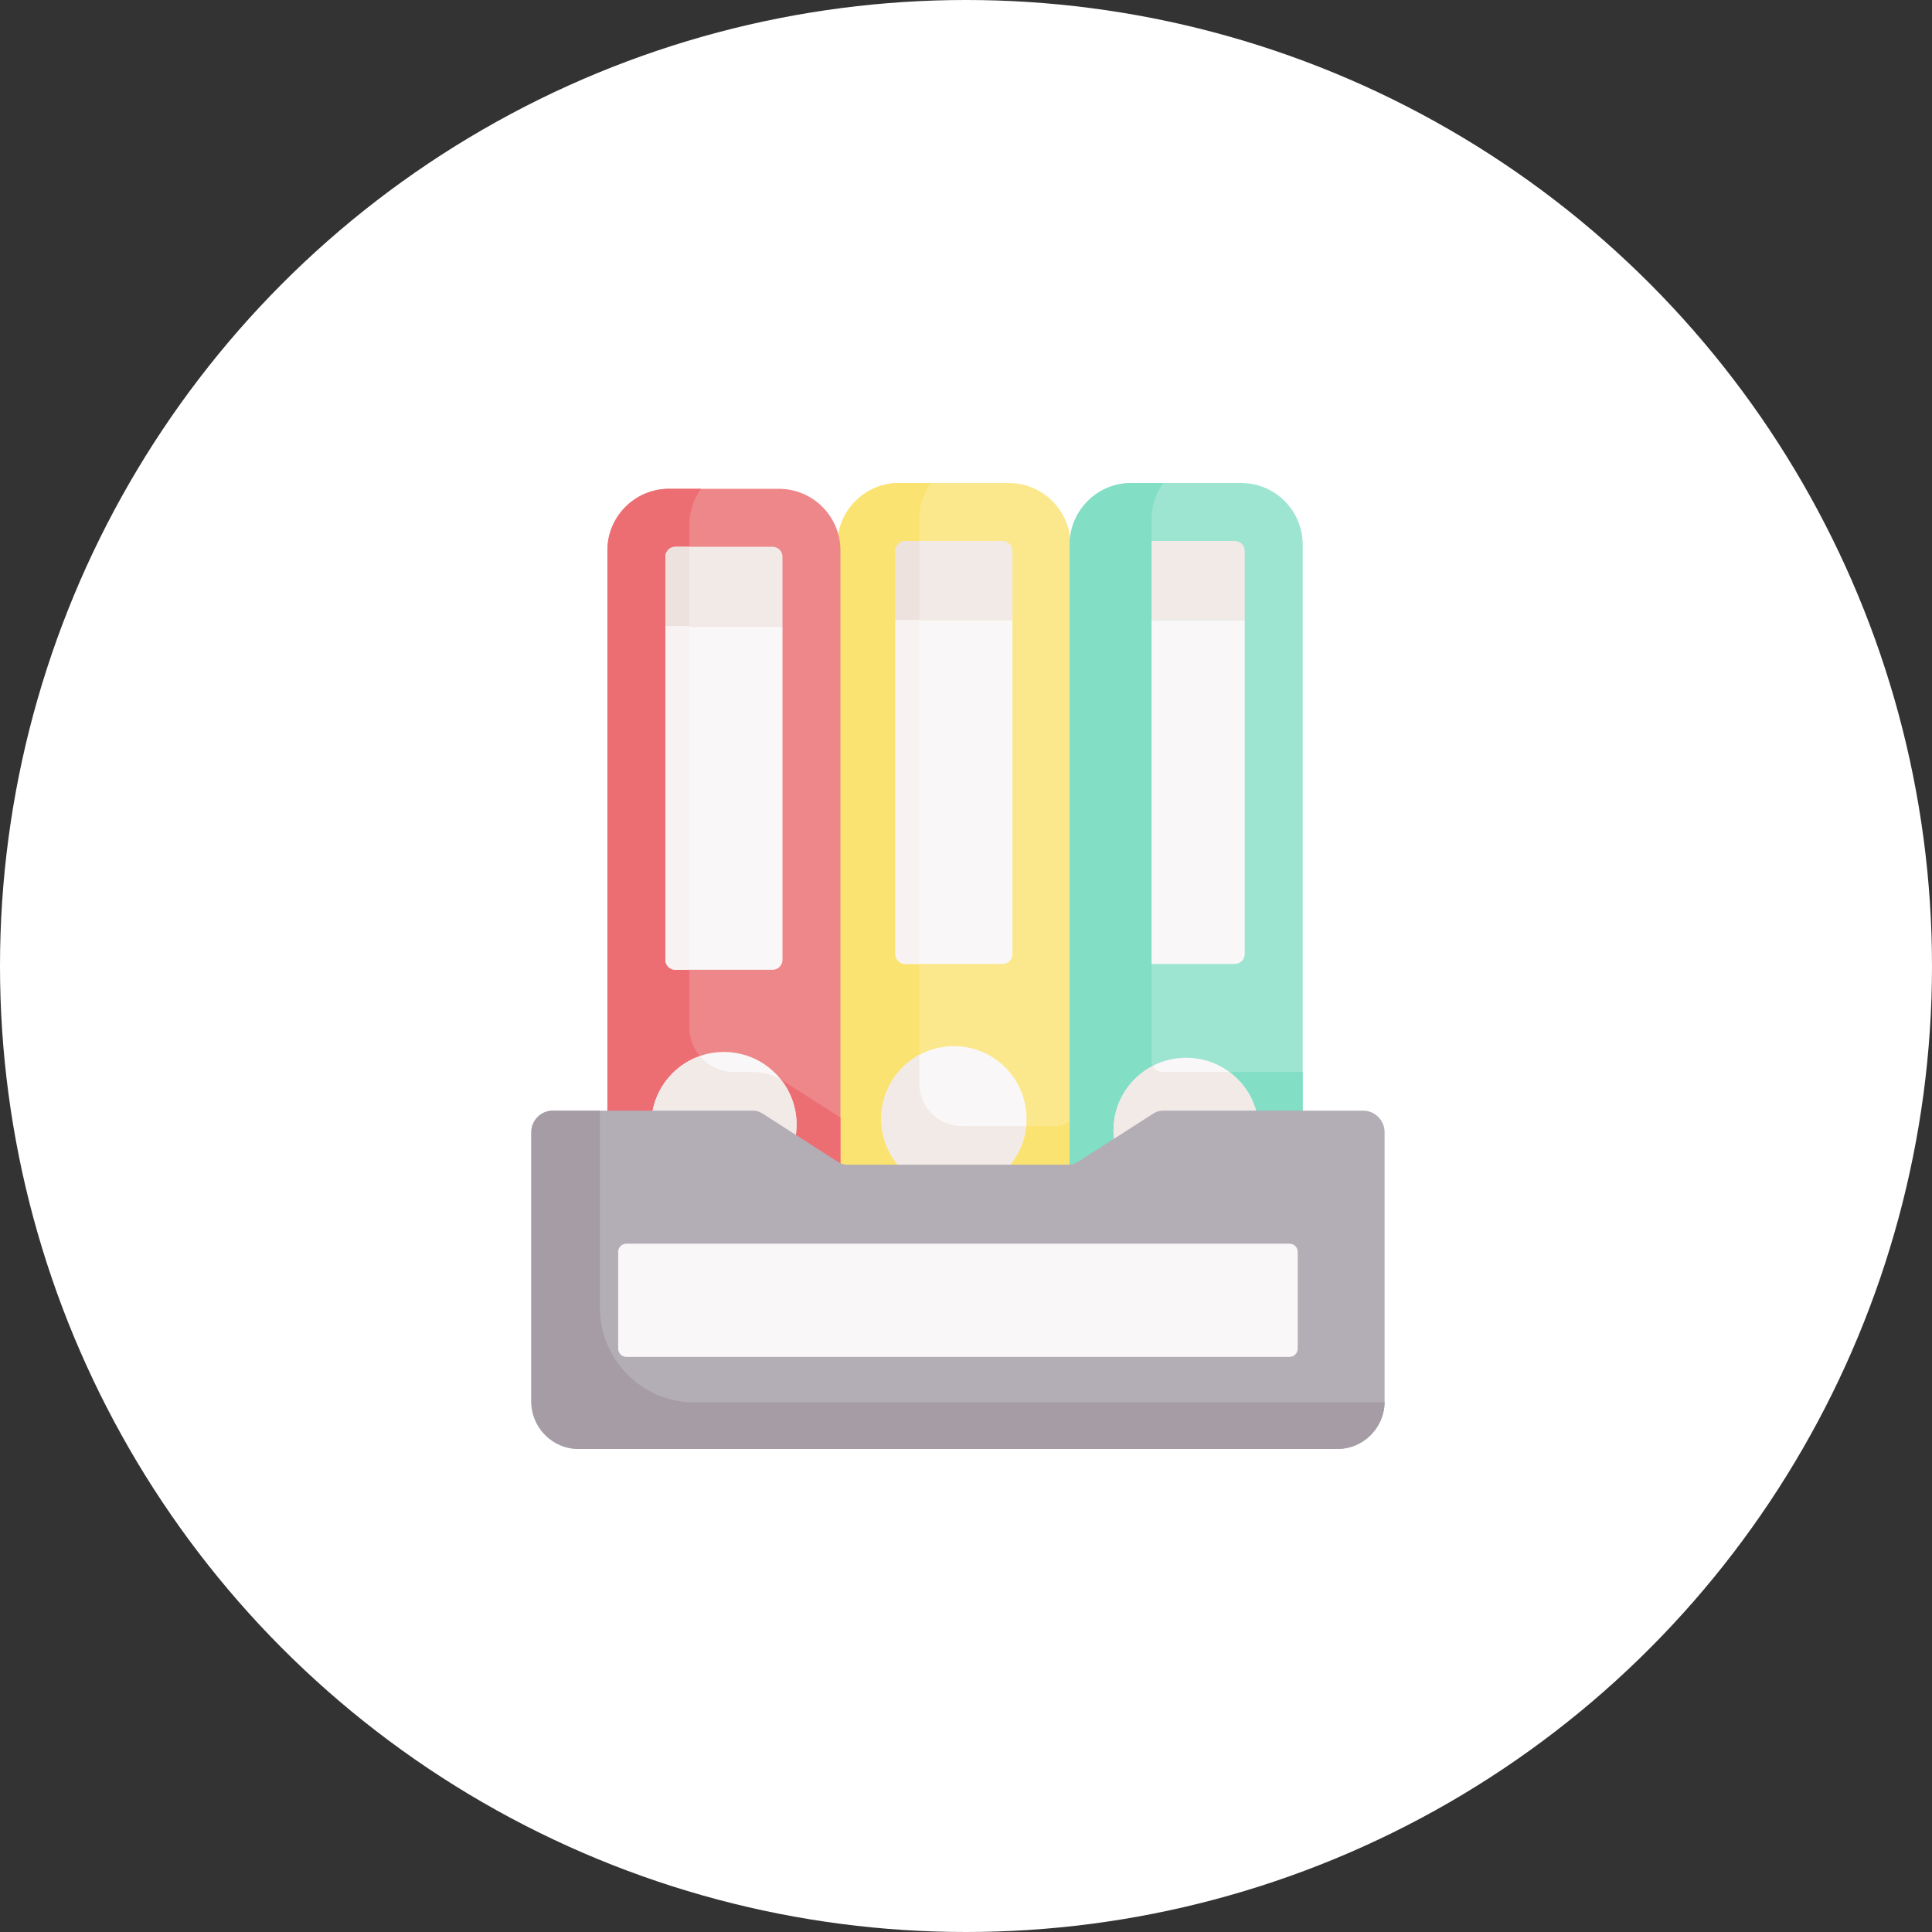 <svg width="80" height="80" viewBox="0 0 80 80" fill="none" xmlns="http://www.w3.org/2000/svg">
<rect x="0" y="0" width="80" height="80" fill="#333333" stroke="none"/>
<circle cx="40" cy="40" r="40" fill="white"/>
<g clip-path="url(#clip0)">
<path d="M44.325 22.552C44.325 21.143 43.182 20 41.773 20H37.226C35.817 20 34.674 21.143 34.674 22.552V56.48H44.325V22.552H44.325Z" fill="#FBE88C"/>
<path d="M44.325 51.498V46.409L44.211 46.482C44.062 46.577 43.889 46.628 43.713 46.628H39.279C38.609 46.628 38.065 46.084 38.065 45.413V21.497C38.065 20.938 38.245 20.421 38.551 20H37.226C35.817 20 34.674 21.143 34.674 22.552V56.48H44.325V55.425H38.065V51.498H44.325V51.498Z" fill="#FBE372"/>
<path d="M41.924 22.811V25.687H37.075V22.811C37.075 22.585 37.258 22.401 37.486 22.401H41.513C41.74 22.401 41.924 22.585 41.924 22.811Z" fill="#F2EAE7"/>
<path d="M38.066 22.401H37.487C37.259 22.401 37.076 22.585 37.076 22.811V25.687H38.066V22.401Z" fill="#EDE2DD"/>
<path d="M41.924 25.686V39.505C41.924 39.731 41.74 39.915 41.513 39.915H37.486C37.258 39.915 37.075 39.731 37.075 39.505V25.686H41.924Z" fill="#F9F7F7"/>
<path d="M37.486 39.915H38.065V25.686H37.075V39.505C37.075 39.731 37.258 39.915 37.486 39.915Z" fill="#F8F3F2"/>
<path d="M39.499 49.334C41.16 49.334 42.507 47.987 42.507 46.326C42.507 44.665 41.16 43.318 39.499 43.318C37.838 43.318 36.492 44.665 36.492 46.326C36.492 47.987 37.838 49.334 39.499 49.334Z" fill="#F9F7F7"/>
<path d="M39.442 49.333C41.027 49.362 42.339 48.166 42.492 46.628H39.826C38.853 46.628 38.065 45.839 38.065 44.867V43.682C37.086 44.214 36.436 45.273 36.495 46.478C36.573 48.045 37.873 49.304 39.442 49.333Z" fill="#F2EAE7"/>
<path d="M53.942 22.552C53.942 21.143 52.8 20 51.39 20H46.844C45.434 20 44.292 21.143 44.292 22.552V56.48H53.942V22.552H53.942Z" fill="#9DE5D1"/>
<path d="M51.541 22.811V25.687H46.693V22.811C46.693 22.585 46.876 22.401 47.103 22.401H51.131C51.358 22.401 51.541 22.585 51.541 22.811Z" fill="#F2EAE7"/>
<path d="M47.682 22.401H47.103C46.876 22.401 46.693 22.585 46.693 22.811V25.687H47.682V22.401Z" fill="#EDE2DD"/>
<path d="M51.541 25.686V39.505C51.541 39.731 51.358 39.915 51.131 39.915H47.103C46.876 39.915 46.693 39.731 46.693 39.505V25.686H51.541Z" fill="#F9F7F7"/>
<path d="M47.103 39.915H47.682V25.686H46.693V39.505C46.693 39.731 46.876 39.915 47.103 39.915Z" fill="#F8F3F2"/>
<path d="M53.942 50.435V44.39H48.146C48.145 44.39 48.143 44.39 48.142 44.39C47.89 44.39 47.683 44.193 47.683 43.941V21.497C47.683 20.938 47.863 20.421 48.169 20H46.844C45.434 20 44.292 21.143 44.292 22.552V56.48H53.942V55.425H47.683V50.435H53.942Z" fill="#82DEC5"/>
<path d="M49.117 49.814C50.778 49.814 52.124 48.467 52.124 46.806C52.124 45.145 50.778 43.799 49.117 43.799C47.456 43.799 46.109 45.145 46.109 46.806C46.109 48.467 47.456 49.814 49.117 49.814Z" fill="#F9F7F7"/>
<path d="M48.141 44.39C47.961 44.39 47.803 44.288 47.729 44.138C46.767 44.64 46.109 45.646 46.109 46.806C46.109 48.467 47.456 49.814 49.117 49.814C50.778 49.814 52.124 48.467 52.124 46.806C52.124 45.816 51.646 44.938 50.907 44.39H48.146C48.144 44.39 48.143 44.39 48.141 44.39Z" fill="#F2EAE7"/>
<path d="M34.801 22.792C34.801 21.383 33.659 20.24 32.249 20.24H27.703C26.294 20.24 25.151 21.383 25.151 22.792V56.72H34.801V22.792Z" fill="#EE878A"/>
<path d="M34.801 50.555V46.276L32.419 44.751C32.051 44.515 31.624 44.39 31.187 44.39H30.403C29.375 44.39 28.542 43.557 28.542 42.529V21.738C28.542 21.178 28.722 20.661 29.028 20.24H27.703C26.294 20.24 25.151 21.383 25.151 22.792V56.72H34.801V55.666H28.542V50.555H34.801Z" fill="#EC6E73"/>
<path d="M32.401 23.051V25.927H27.552V23.051C27.552 22.825 27.735 22.641 27.962 22.641H31.99C32.217 22.641 32.401 22.825 32.401 23.051Z" fill="#F2EAE7"/>
<path d="M28.542 22.641H27.962C27.735 22.641 27.552 22.825 27.552 23.051V25.927H28.542V22.641Z" fill="#EDE2DD"/>
<path d="M32.401 25.927V39.745C32.401 39.972 32.217 40.156 31.99 40.156H27.962C27.735 40.156 27.552 39.972 27.552 39.745V25.927H32.401Z" fill="#F9F7F7"/>
<path d="M27.962 40.156H28.542V25.927H27.552V39.745C27.552 39.972 27.735 40.156 27.962 40.156Z" fill="#F8F3F2"/>
<path d="M29.976 49.574C31.637 49.574 32.984 48.227 32.984 46.566C32.984 44.905 31.637 43.559 29.976 43.559C28.315 43.559 26.969 44.905 26.969 46.566C26.969 48.227 28.315 49.574 29.976 49.574Z" fill="#F9F7F7"/>
<path d="M31.187 44.39H30.403C29.832 44.39 29.322 44.133 28.98 43.728C27.809 44.139 26.969 45.254 26.969 46.566C26.969 48.227 28.315 49.574 29.976 49.574C31.637 49.574 32.984 48.227 32.984 46.566C32.984 45.861 32.74 45.213 32.334 44.7C31.986 44.498 31.591 44.39 31.187 44.39Z" fill="#F2EAE7"/>
<path d="M44.62 48.12L47.777 46.098C47.887 46.028 48.015 45.99 48.146 45.99H56.441C56.934 45.99 57.333 46.389 57.333 46.882V58.034C57.333 59.12 56.453 60 55.367 60H23.966C22.88 60 22 59.12 22 58.034V46.882C22 46.389 22.399 45.99 22.892 45.99H31.187C31.318 45.99 31.446 46.028 31.556 46.098L34.713 48.12C34.823 48.191 34.951 48.228 35.081 48.228H44.252C44.382 48.228 44.51 48.191 44.62 48.12Z" fill="#B3ADB5"/>
<path d="M28.76 58.072C26.596 58.072 24.841 56.318 24.841 54.154V45.99H22.893C22.4 45.99 22.001 46.389 22.001 46.882V58.034C22.001 59.12 22.881 60 23.967 60H55.368C56.441 60 57.313 59.14 57.333 58.072H28.76V58.072Z" fill="#A59CA6"/>
<path d="M53.396 56.186H25.938C25.749 56.186 25.597 56.033 25.597 55.845V51.838C25.597 51.65 25.749 51.498 25.938 51.498H53.395C53.584 51.498 53.736 51.65 53.736 51.838V55.845C53.736 56.033 53.584 56.186 53.396 56.186Z" fill="#F9F7F7"/>
</g>
<defs>
<clipPath id="clip0">
<rect width="40" height="40" fill="white" transform="translate(22 20)"/>
</clipPath>
</defs>
</svg>
